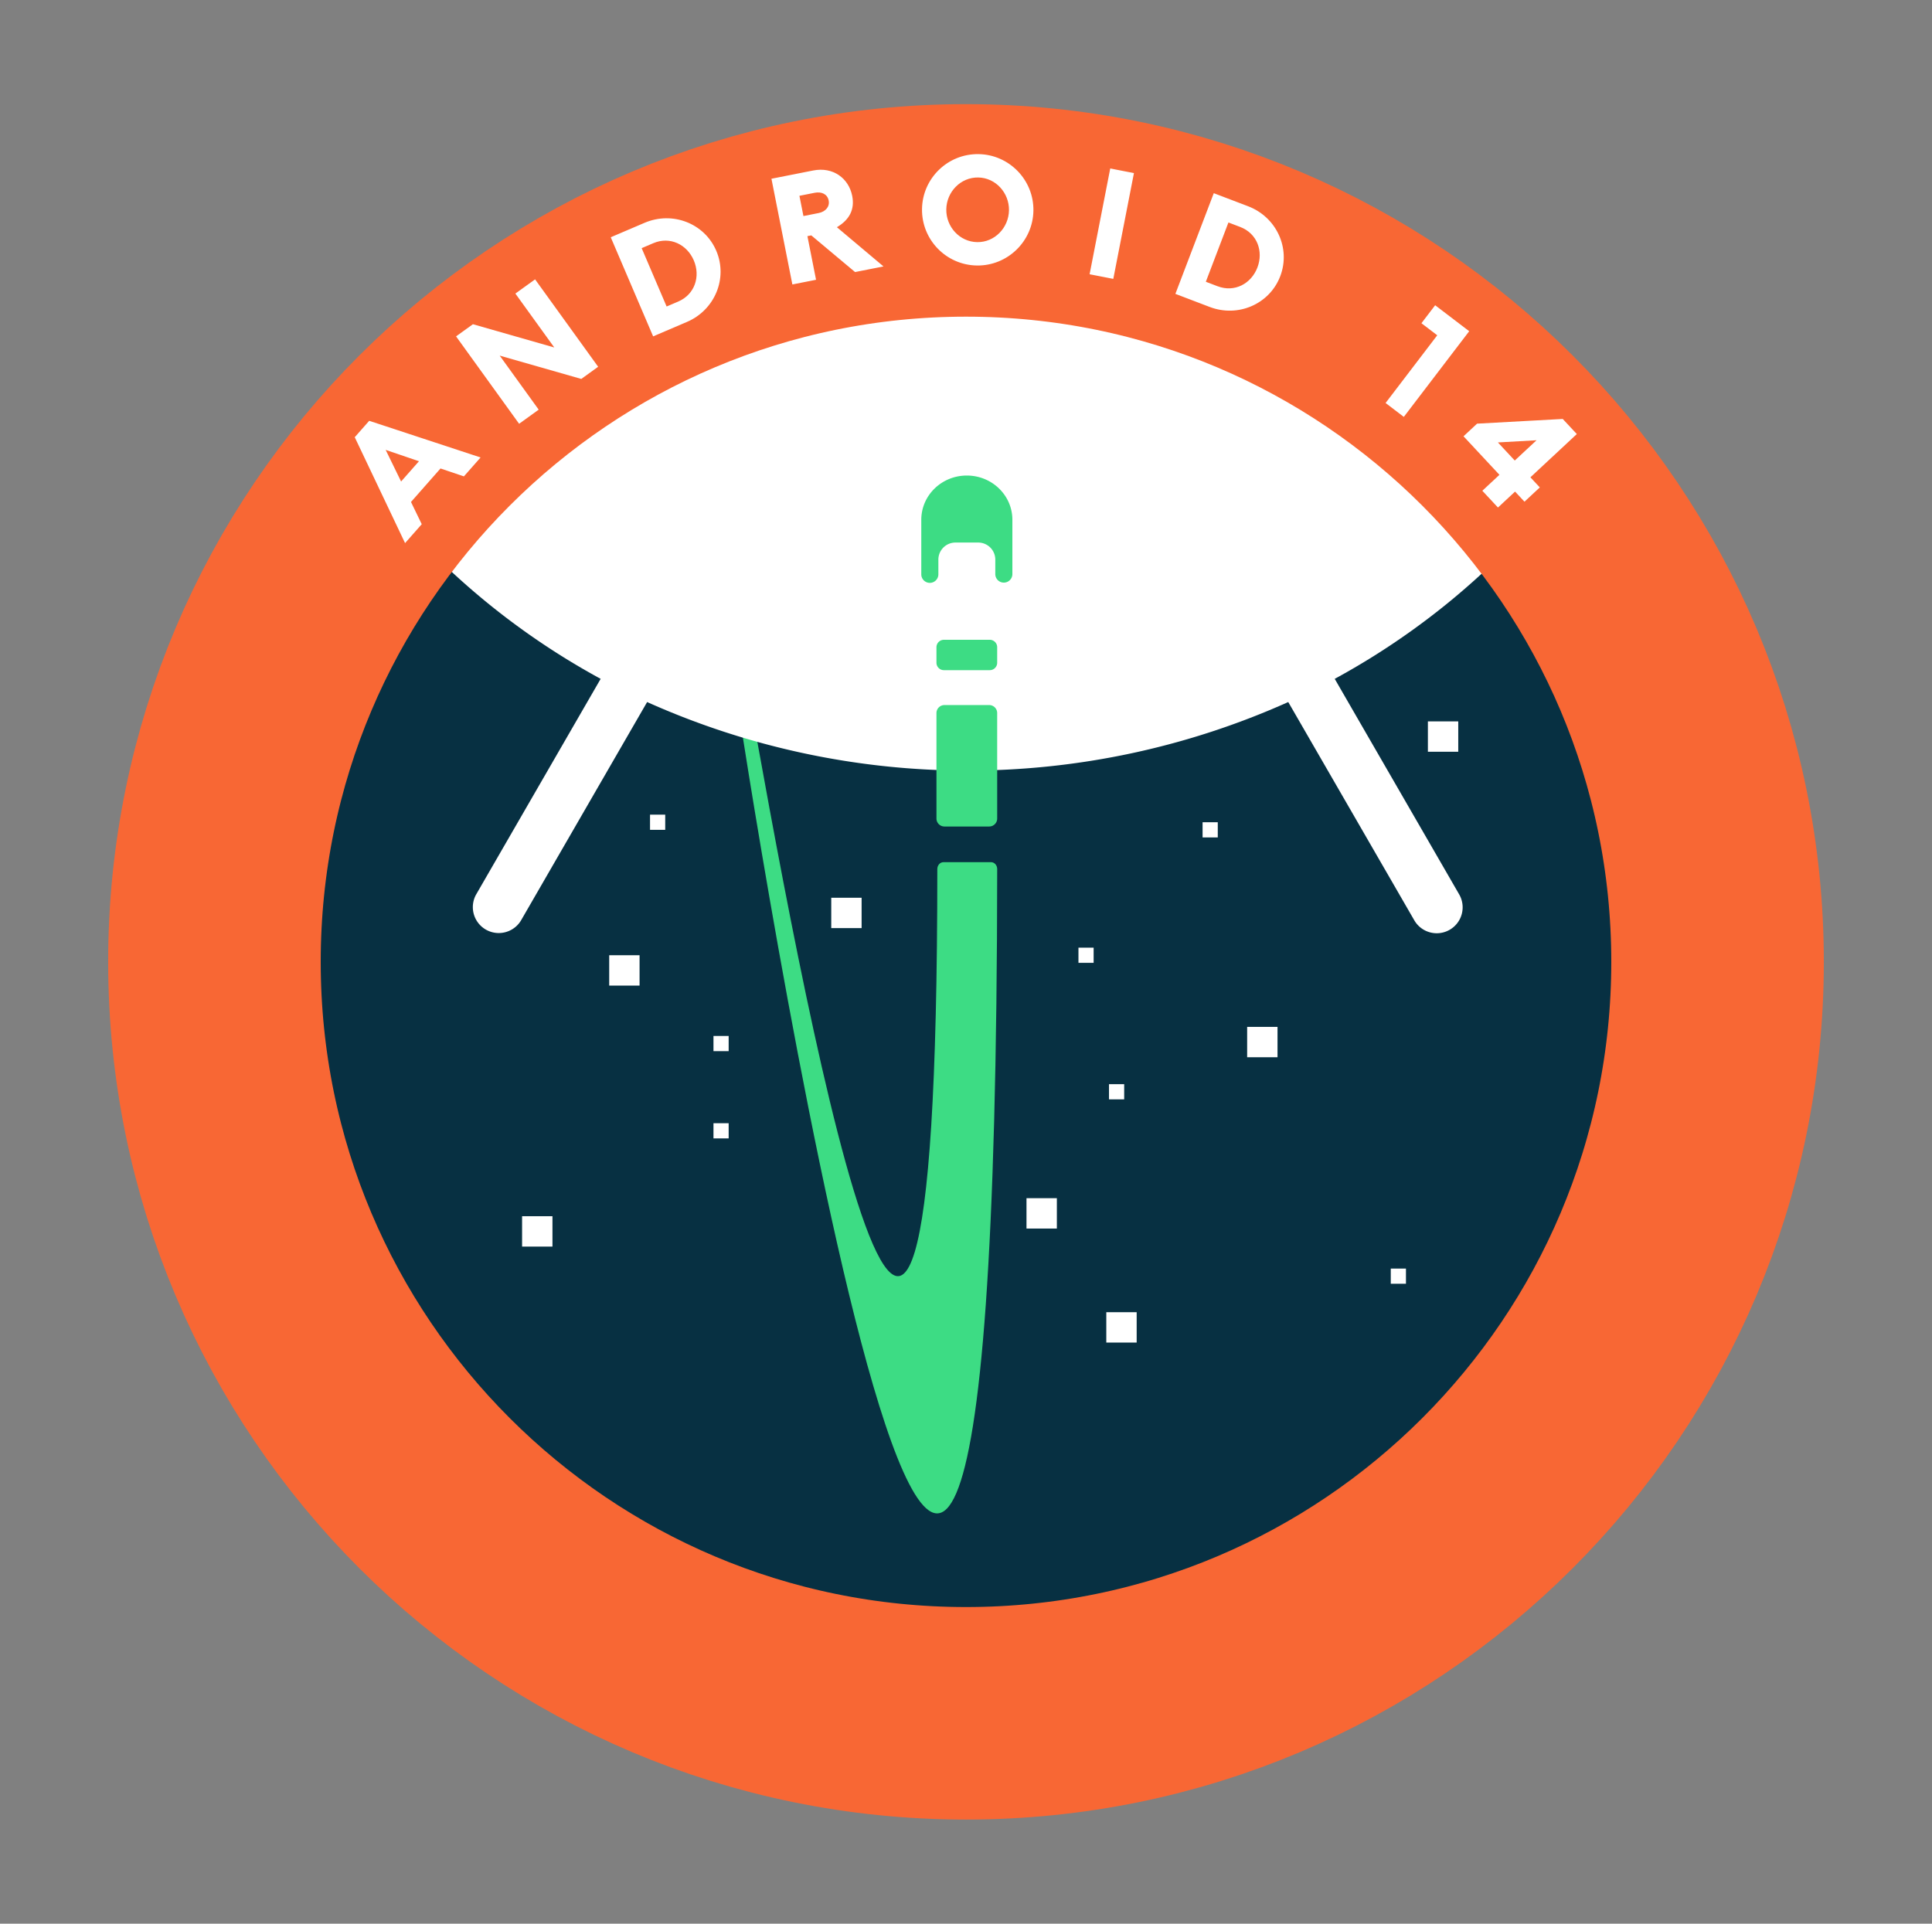 <svg xmlns="http://www.w3.org/2000/svg" width="241" height="240" fill="none"><rect width="100%" height="100%" fill="#808080" stroke="none"/><path fill="url(#a)" d="M120.5 213.75c51.777 0 93.75-41.973 93.75-93.75s-41.973-93.75-93.75-93.75S26.75 68.223 26.75 120s41.973 93.75 93.75 93.75Z"/><mask id="b" width="189" height="188" x="26" y="26" maskUnits="userSpaceOnUse" style="mask-type:luminance"><path fill="#fff" d="M120.5 213.75c51.777 0 93.75-41.973 93.75-93.75s-41.973-93.75-93.75-93.75S26.75 68.223 26.75 120s41.973 93.75 93.75 93.75Z"/></mask><g mask="url(#b)"><path fill="#3DDC84" d="m92.033 87.956 1.056-3.136c6.522 36.622 23.833 133.306 23.833 23.593 0-.456.339-.848.757-.848h5.951c.42 0 .761.387.761.845-.095 192.144-32.358-20.454-32.358-20.454Z"/><path fill="#fff" d="M74.926 84.692 59.379 111.62a3.234 3.234 0 0 0 5.6 3.233l15.744-27.267a97.755 97.755 0 0 0 79.975 0l15.744 27.267a3.233 3.233 0 0 0 5.599-3.233l-15.546-26.928c26.696-14.518 44.957-41.55 47.628-73.483H27.297C29.97 43.141 48.23 70.174 74.926 84.692Z"/><path fill="#3DDC84" d="M123.394 87.963h-5.582a.996.996 0 0 0-.997.996v13.158c0 .55.446.996.997.996h5.582c.55 0 .996-.446.996-.996V88.959a.996.996 0 0 0-.996-.996ZM123.464 79.82h-5.722a.927.927 0 0 0-.927.927v1.935c0 .511.415.926.927.926h5.722a.926.926 0 0 0 .926-.926v-1.935a.926.926 0 0 0-.926-.927Z"/><path fill="#fff" d="M82.98 101.635h-1.894v1.894h1.894v-1.894ZM90.895 129.246H89v1.894h1.893v-1.894ZM175.381 158.266h-1.894v1.893h1.894v-1.893ZM136.421 118.229h-1.893v1.893h1.893v-1.893ZM151.906 102.582h-1.894v1.894h1.894v-1.894ZM140.232 135.26h-1.894v1.894h1.894v-1.894ZM159.359 128.113h-3.788v3.788h3.788v-3.788ZM90.895 140.131H89v1.894h1.893v-1.894ZM107.478 112.002h-3.787v3.787h3.787v-3.787ZM131.834 149.484h-3.788v3.788h3.788v-3.788ZM141.789 163.709h-3.787v3.787h3.787v-3.787ZM79.78 119.174h-3.787v3.787h3.787v-3.787ZM181.904 90h-3.787v3.787h3.787V90ZM68.914 151.734h-3.788v3.788h3.788v-3.788Z"/></g><path stroke="#F86734" stroke-miterlimit="10" stroke-width="26.513" d="M120.5 213.75c51.777 0 93.75-41.973 93.75-93.75s-41.973-93.75-93.75-93.75S26.75 68.223 26.75 120s41.973 93.75 93.75 93.75Z"/><path fill="#3DDC84" d="M120.603 59.328c-3.138 0-5.681 2.47-5.681 5.518v6.806a1.065 1.065 0 0 0 2.131 0v-1.835a2.13 2.13 0 0 1 2.13-2.13h2.841a2.13 2.13 0 0 1 2.13 2.13v1.835a1.066 1.066 0 0 0 2.131 0v-6.806c0-3.048-2.543-5.518-5.681-5.518h-.001Z"/><path fill="#fff" d="m44.252 54.545 1.803-2.045 13.893 4.574-2.08 2.358-2.919-.984-3.682 4.176 1.342 2.774-2.08 2.358-6.278-13.211Zm8.01 2.998-4.154-1.416 1.925 3.945 2.23-2.53v.001ZM72.51 47.275l-10.177-2.909 4.864 6.742-2.442 1.762-7.866-10.904 2.104-1.517 10.15 2.903-4.853-6.726 2.457-1.773 7.867 10.904-2.104 1.518ZM76.186 29.6l4.215-1.801c3.484-1.49 7.481.056 8.948 3.487 1.467 3.43-.178 7.39-3.662 8.878l-4.214 1.802-5.287-12.365Zm8.414 8.022c2.09-.894 2.794-3.152 1.945-5.137-.85-1.985-2.967-3.037-5.057-2.143l-1.446.617 3.113 7.28 1.445-.617ZM96.231 22.3l5.201-1.029c2.49-.492 4.44.975 4.873 3.167.339 1.709-.355 2.985-1.909 3.91l5.813 4.892-3.547.702-5.461-4.575-.483.095 1.077 5.443-2.954.584-2.61-13.188Zm5.885 4.28c.873-.173 1.405-.8 1.255-1.561-.158-.8-.882-1.139-1.755-.966l-1.894.375.499 2.526 1.895-.375ZM115.013 26.063c.062-3.825 3.218-6.898 7.061-6.835 3.824.061 6.898 3.236 6.835 7.06-.062 3.825-3.236 6.898-7.061 6.836-3.843-.063-6.897-3.237-6.835-7.061Zm10.848.176c.035-2.177-1.657-4.06-3.835-4.096-2.196-.035-3.948 1.792-3.984 3.969-.036 2.178 1.657 4.06 3.853 4.096 2.177.036 3.931-1.792 3.966-3.969ZM138.493 21.018l2.956.576-2.575 13.199-2.956-.577 2.575-13.198ZM151.407 24.1l4.282 1.632c3.54 1.35 5.341 5.238 4.012 8.724-1.328 3.486-5.261 5.189-8.8 3.84l-4.282-1.633 4.789-12.563h-.001Zm.479 11.612c2.123.81 4.197-.325 4.966-2.342.769-2.017-.024-4.245-2.147-5.054l-1.469-.56-2.819 7.397 1.469.56ZM179.284 41.83l-1.972-1.505 1.711-2.243 4.247 3.24-8.156 10.689-2.274-1.734 6.444-8.447ZM187.042 59.238l-4.48-4.808 1.69-1.575 10.686-.587 1.756 1.884-5.791 5.397 1.175 1.26-1.912 1.782-1.175-1.26-2.133 1.987-1.95-2.092 2.134-1.988Zm4.627-4.312-4.819.272 2.104 2.258 2.715-2.53Z"/><defs><linearGradient id="a" x1="120.5" x2="120.5" y1="10.224" y2="164.261" gradientUnits="userSpaceOnUse"><stop stop-color="#073042"/><stop offset="1" stop-color="#073042"/></linearGradient></defs></svg>